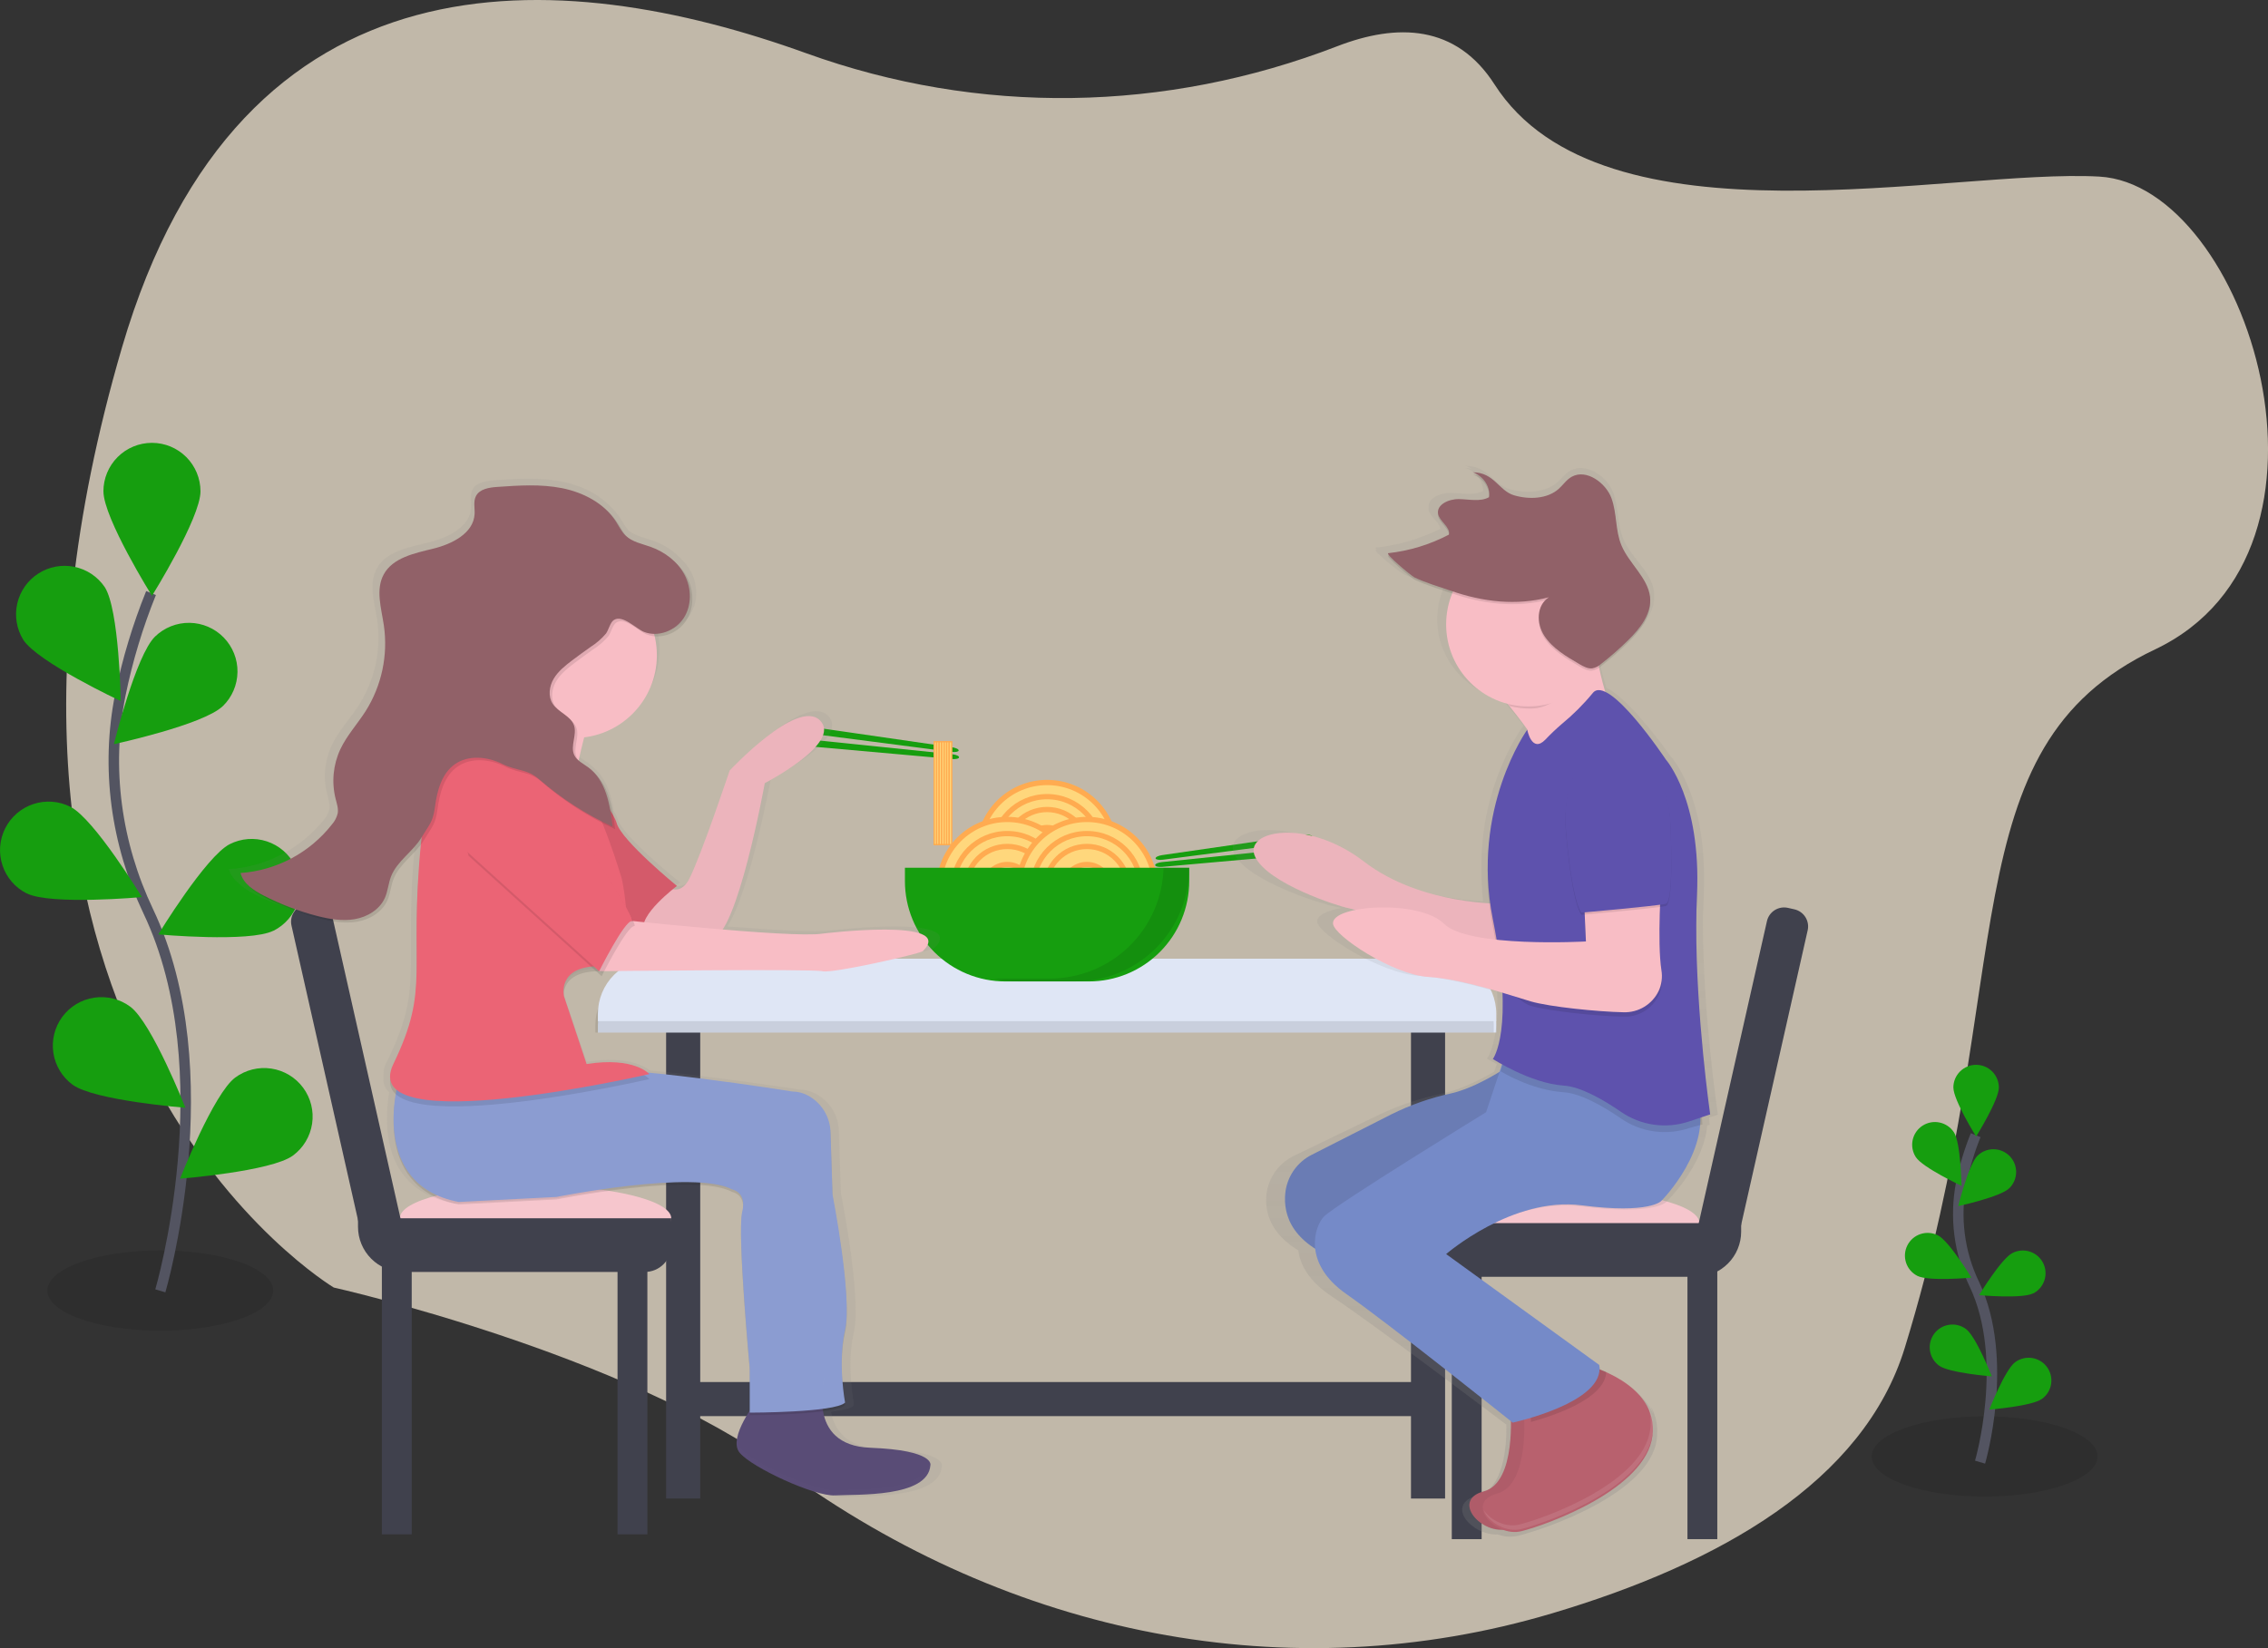 <svg width="432" height="314" viewBox="0 0 432 314" fill="none" xmlns="http://www.w3.org/2000/svg">
<rect x="0" y="0" width="432" height="314" fill="#333333" stroke="none"/>
<g clip-path="url(#clip0)">
<path opacity="0.1" d="M30.529 253.521C42.409 253.521 52.039 250.098 52.039 245.876C52.039 241.654 42.409 238.231 30.529 238.231C18.65 238.231 9.02 241.654 9.02 245.876C9.02 250.098 18.65 253.521 30.529 253.521Z" fill="black"/>
<path opacity="0.1" d="M378.025 285.13C389.904 285.13 399.534 281.707 399.534 277.484C399.534 273.262 389.904 269.839 378.025 269.839C366.145 269.839 356.515 273.262 356.515 277.484C356.515 281.707 366.145 285.13 378.025 285.13Z" fill="black"/>
<path opacity="0.71" d="M254.72 8.806C221.987 21.445 186.505 22.033 153.547 10.135C106.837 -6.723 45.835 -11.038 23.231 66.213C-15.348 198.194 63.578 245.303 63.578 245.303C63.578 245.303 118.682 257.65 149.193 279.96C192.533 311.649 245.61 322.243 295.608 307.382C327.581 297.878 354.985 282.287 362.819 256.775C384.731 185.426 370.821 142.541 410.476 123.729C450.13 104.917 428.066 35.225 399.864 33.644C371.662 32.062 305.221 48.227 284.667 16.074C277.339 4.659 266.13 4.396 254.72 8.806Z" fill="#FBEED9"/>
<path d="M377.155 278.569C377.155 278.569 382.891 259.055 376.075 244.691C373.172 238.685 372.296 231.899 373.58 225.353C374.213 222.25 375.13 219.211 376.318 216.275" stroke="#535461" stroke-width="2" stroke-miterlimit="10"/>
<path d="M372.073 207.201C372.073 209.59 376.404 216.528 376.404 216.528C376.404 216.528 380.734 209.595 380.734 207.201C380.734 206.052 380.278 204.95 379.465 204.138C378.653 203.325 377.551 202.869 376.401 202.869C375.252 202.869 374.15 203.325 373.337 204.138C372.525 204.95 372.068 206.052 372.068 207.201H372.073Z" fill="#169E0F"/>
<path d="M364.913 220.451C366.213 222.458 373.622 225.927 373.622 225.927C373.622 225.927 373.488 217.751 372.188 215.744C371.879 215.267 371.478 214.855 371.01 214.533C370.542 214.21 370.015 213.983 369.458 213.864C368.902 213.745 368.328 213.737 367.769 213.84C367.209 213.943 366.676 214.155 366.198 214.464C365.721 214.773 365.309 215.173 364.986 215.641C364.664 216.109 364.436 216.636 364.317 217.192C364.199 217.748 364.19 218.322 364.293 218.881C364.396 219.44 364.608 219.974 364.917 220.451H364.913Z" fill="#169E0F"/>
<path d="M365.224 243.086C367.36 244.161 375.505 243.42 375.505 243.42C375.505 243.42 371.261 236.429 369.124 235.354C368.098 234.837 366.909 234.749 365.818 235.108C364.727 235.467 363.824 236.245 363.307 237.27C362.789 238.296 362.701 239.484 363.06 240.575C363.42 241.665 364.198 242.568 365.224 243.086Z" fill="#169E0F"/>
<path d="M369.32 260.163C371.232 261.597 379.396 262.227 379.396 262.227C379.396 262.227 376.394 254.62 374.473 253.201C373.549 252.518 372.392 252.23 371.256 252.4C370.119 252.569 369.097 253.183 368.414 254.107C367.731 255.03 367.442 256.187 367.612 257.322C367.782 258.458 368.396 259.48 369.32 260.163Z" fill="#169E0F"/>
<path d="M382.714 226.39C380.998 228.058 373.001 229.783 373.001 229.783C373.001 229.783 374.961 221.846 376.677 220.178C377.501 219.378 378.609 218.938 379.758 218.954C380.907 218.971 382.002 219.443 382.802 220.267C383.603 221.091 384.043 222.198 384.027 223.347C384.01 224.495 383.538 225.59 382.714 226.39Z" fill="#169E0F"/>
<path d="M387.25 246.416C385.113 247.491 376.968 246.75 376.968 246.75C376.968 246.75 381.212 239.76 383.349 238.709C384.375 238.192 385.564 238.103 386.655 238.462C387.746 238.822 388.649 239.6 389.166 240.625C389.684 241.65 389.772 242.839 389.413 243.929C389.053 245.02 388.275 245.923 387.25 246.44V246.416Z" fill="#169E0F"/>
<path d="M388.985 266.489C387.073 267.923 378.909 268.554 378.909 268.554C378.909 268.554 381.911 260.947 383.833 259.528C384.756 258.845 385.913 258.556 387.049 258.726C388.186 258.896 389.208 259.51 389.891 260.433C390.574 261.356 390.863 262.513 390.693 263.649C390.523 264.785 389.909 265.806 388.985 266.489Z" fill="#169E0F"/>
<path d="M30.539 245.933C30.539 245.933 42.819 204.305 28.244 173.628C22.126 160.761 20.119 146.321 22.924 132.358C24.277 125.736 26.234 119.252 28.77 112.987" stroke="#535461" stroke-width="2" stroke-miterlimit="10"/>
<path d="M19.703 93.611C19.703 98.715 28.948 113.518 28.948 113.518C28.948 113.518 38.187 98.705 38.187 93.611C38.187 91.16 37.213 88.81 35.48 87.077C33.746 85.344 31.395 84.37 28.943 84.37C26.491 84.37 24.14 85.344 22.406 87.077C20.672 88.81 19.698 91.16 19.698 93.611H19.703Z" fill="#169E0F"/>
<path d="M4.422 121.884C7.199 126.185 23.006 133.572 23.006 133.572C23.006 133.572 22.72 116.122 19.942 111.84C18.584 109.846 16.499 108.462 14.133 107.984C11.767 107.506 9.308 107.972 7.281 109.282C5.254 110.592 3.82 112.643 3.286 114.996C2.752 117.35 3.159 119.818 4.422 121.875V121.884Z" fill="#169E0F"/>
<path d="M5.086 170.202C9.646 172.501 27.031 170.914 27.031 170.914C27.031 170.914 17.949 155.997 13.413 153.713C12.329 153.166 11.148 152.838 9.937 152.748C8.726 152.658 7.509 152.807 6.356 153.187C5.203 153.566 4.136 154.17 3.216 154.962C2.296 155.754 1.541 156.719 0.994 157.803C0.448 158.886 0.12 160.067 0.029 161.278C-0.061 162.488 0.088 163.704 0.468 164.857C1.236 167.185 2.897 169.113 5.086 170.217V170.202Z" fill="#169E0F"/>
<path d="M13.809 206.646C17.915 209.681 35.319 211.052 35.319 211.052C35.319 211.052 28.914 194.806 24.803 191.786C22.832 190.329 20.362 189.714 17.937 190.077C15.513 190.44 13.331 191.751 11.873 193.721C10.415 195.692 9.8 198.161 10.164 200.585C10.527 203.009 11.838 205.189 13.809 206.646Z" fill="#169E0F"/>
<path d="M42.417 134.542C38.756 138.097 21.691 141.781 21.691 141.781C21.691 141.781 25.869 124.837 29.531 121.282C31.29 119.572 33.656 118.629 36.11 118.663C38.564 118.696 40.904 119.703 42.616 121.462C44.327 123.22 45.27 125.586 45.236 128.039C45.203 130.492 44.196 132.831 42.437 134.542H42.417Z" fill="#169E0F"/>
<path d="M52.097 177.312C47.537 179.611 30.152 178.024 30.152 178.024C30.152 178.024 39.234 163.107 43.77 160.823C44.855 160.276 46.036 159.948 47.246 159.858C48.457 159.768 49.674 159.917 50.827 160.297C51.98 160.677 53.047 161.28 53.967 162.072C54.887 162.864 55.642 163.829 56.189 164.913C56.736 165.997 57.063 167.177 57.154 168.388C57.244 169.598 57.095 170.814 56.715 171.967C56.335 173.12 55.732 174.186 54.939 175.106C54.147 176.026 53.181 176.78 52.097 177.327V177.312Z" fill="#169E0F"/>
<path d="M55.802 220.155C51.696 223.189 34.292 224.56 34.292 224.56C34.292 224.56 40.697 208.314 44.808 205.294C46.779 203.837 49.249 203.222 51.674 203.585C54.099 203.948 56.28 205.259 57.738 207.229C59.196 209.2 59.811 211.669 59.448 214.093C59.085 216.517 57.773 218.697 55.802 220.155Z" fill="#169E0F"/>
<path d="M181.233 143.248L154.594 139.798C153.514 139.66 152.682 139.249 152.711 138.89C152.758 138.532 153.667 138.365 154.771 138.522L181.352 142.369C182.084 142.474 182.638 142.751 182.605 142.995C182.571 143.224 181.959 143.344 181.233 143.248Z" fill="#169E0F"/>
<path d="M181.4 143.702L154.68 140.94C153.595 140.83 152.672 141.031 152.639 141.389C152.605 141.748 153.47 142.125 154.551 142.221L181.319 144.61C182.055 144.677 182.657 144.534 182.681 144.29C182.7 144.032 182.131 143.779 181.4 143.702Z" fill="#169E0F"/>
<path d="M221.485 163.795L248.12 160.345C249.2 160.206 250.032 159.795 250.003 159.437C249.955 159.079 249.047 158.911 247.943 159.069L221.361 162.915C220.63 163.021 220.075 163.298 220.109 163.541C220.142 163.771 220.754 163.89 221.485 163.795Z" fill="#169E0F"/>
<path d="M221.313 164.249L248.033 161.487C249.118 161.377 250.04 161.578 250.074 161.936C250.107 162.294 249.242 162.672 248.162 162.767L221.394 165.157C220.658 165.223 220.056 165.08 220.032 164.836C220.013 164.578 220.581 164.325 221.313 164.249Z" fill="#169E0F"/>
<path d="M133.376 192.393H126.88V285.502H133.376V192.393Z" fill="#40414D"/>
<path d="M275.255 192.393H268.759V285.502H275.255V192.393Z" fill="#40414D"/>
<path d="M124.399 184.814H274.49C277.279 184.814 279.954 185.922 281.926 187.893C283.898 189.865 285.006 192.539 285.006 195.327V196.722H113.883V195.327C113.883 192.539 114.991 189.865 116.963 187.893C118.935 185.922 121.61 184.814 124.399 184.814Z" fill="#DFE6F5"/>
<path opacity="0.1" d="M123.921 184.814H274.012C276.801 184.814 279.476 185.922 281.448 187.893C283.421 189.865 284.528 192.539 284.528 195.327V196.722H113.405V195.327C113.405 192.539 114.513 189.865 116.485 187.893C118.457 185.922 121.132 184.814 123.921 184.814Z" fill="black"/>
<path d="M124.399 182.645H274.49C277.279 182.645 279.954 183.753 281.926 185.724C283.898 187.695 285.006 190.369 285.006 193.157V194.553H113.883V193.157C113.883 190.369 114.991 187.695 116.963 185.724C118.935 183.753 121.61 182.645 124.399 182.645Z" fill="#DFE6F5"/>
<path d="M199.445 175.067C206.623 175.067 212.442 169.25 212.442 162.074C212.442 154.899 206.623 149.082 199.445 149.082C192.267 149.082 186.448 154.899 186.448 162.074C186.448 169.25 192.267 175.067 199.445 175.067Z" fill="#FFD77C" stroke="#FFAB50" stroke-miterlimit="10"/>
<path d="M199.444 172.372C205.133 172.372 209.745 167.761 209.745 162.074C209.745 156.387 205.133 151.777 199.444 151.777C193.755 151.777 189.144 156.387 189.144 162.074C189.144 167.761 193.755 172.372 199.444 172.372Z" fill="#FFD77C" stroke="#FFAB50" stroke-miterlimit="10"/>
<path d="M199.444 169.921C203.779 169.921 207.293 166.408 207.293 162.075C207.293 157.741 203.779 154.229 199.444 154.229C195.11 154.229 191.596 157.741 191.596 162.075C191.596 166.408 195.11 169.921 199.444 169.921Z" fill="#FFD77C" stroke="#FFAB50" stroke-miterlimit="10"/>
<path d="M199.444 166.485C201.881 166.485 203.856 164.51 203.856 162.075C203.856 159.639 201.881 157.664 199.444 157.664C197.008 157.664 195.032 159.639 195.032 162.075C195.032 164.51 197.008 166.485 199.444 166.485Z" fill="#FFD77C" stroke="#FFAB50" stroke-miterlimit="10"/>
<path d="M191.864 182.105C199.042 182.105 204.861 176.288 204.861 169.113C204.861 161.938 199.042 156.121 191.864 156.121C184.686 156.121 178.867 161.938 178.867 169.113C178.867 176.288 184.686 182.105 191.864 182.105Z" fill="#FFD77C" stroke="#FFAB50" stroke-miterlimit="10"/>
<path d="M191.863 179.41C197.552 179.41 202.164 174.8 202.164 169.113C202.164 163.426 197.552 158.816 191.863 158.816C186.174 158.816 181.562 163.426 181.562 169.113C181.562 174.8 186.174 179.41 191.863 179.41Z" fill="#FFD77C" stroke="#FFAB50" stroke-miterlimit="10"/>
<path d="M191.863 176.959C196.198 176.959 199.712 173.446 199.712 169.113C199.712 164.78 196.198 161.267 191.863 161.267C187.529 161.267 184.015 164.78 184.015 169.113C184.015 173.446 187.529 176.959 191.863 176.959Z" fill="#FFD77C" stroke="#FFAB50" stroke-miterlimit="10"/>
<path d="M191.863 173.523C194.3 173.523 196.275 171.549 196.275 169.113C196.275 166.677 194.3 164.703 191.863 164.703C189.426 164.703 187.451 166.677 187.451 169.113C187.451 171.549 189.426 173.523 191.863 173.523Z" fill="#FFD77C" stroke="#FFAB50" stroke-miterlimit="10"/>
<path d="M207.026 182.105C214.204 182.105 220.023 176.288 220.023 169.113C220.023 161.938 214.204 156.121 207.026 156.121C199.848 156.121 194.029 161.938 194.029 169.113C194.029 176.288 199.848 182.105 207.026 182.105Z" fill="#FFD77C" stroke="#FFAB50" stroke-miterlimit="10"/>
<path d="M207.025 179.41C212.714 179.41 217.326 174.8 217.326 169.113C217.326 163.426 212.714 158.816 207.025 158.816C201.336 158.816 196.725 163.426 196.725 169.113C196.725 174.8 201.336 179.41 207.025 179.41Z" fill="#FFD77C" stroke="#FFAB50" stroke-miterlimit="10"/>
<path d="M207.025 176.959C211.36 176.959 214.874 173.446 214.874 169.113C214.874 164.78 211.36 161.267 207.025 161.267C202.691 161.267 199.177 164.78 199.177 169.113C199.177 173.446 202.691 176.959 207.025 176.959Z" fill="#FFD77C" stroke="#FFAB50" stroke-miterlimit="10"/>
<path d="M207.025 173.523C209.462 173.523 211.437 171.549 211.437 169.113C211.437 166.677 209.462 164.703 207.025 164.703C204.589 164.703 202.613 166.677 202.613 169.113C202.613 171.549 204.589 173.523 207.025 173.523Z" fill="#FFD77C" stroke="#FFAB50" stroke-miterlimit="10"/>
<path d="M172.366 165.329H226.519V167.871C226.519 170.381 226.024 172.866 225.063 175.185C224.102 177.504 222.694 179.611 220.918 181.386C219.143 183.161 217.035 184.568 214.716 185.529C212.396 186.489 209.91 186.984 207.399 186.984H191.486C188.975 186.984 186.489 186.489 184.169 185.529C181.85 184.568 179.742 183.161 177.966 181.386C176.191 179.611 174.782 177.504 173.822 175.185C172.861 172.866 172.366 170.381 172.366 167.871V165.329Z" fill="#169E0F"/>
<path opacity="0.1" d="M221.633 165.324C221.492 170.97 219.15 176.338 215.105 180.282C211.061 184.226 205.635 186.434 199.985 186.434H189.234C190.803 186.792 192.406 186.975 194.014 186.979H204.846C207.691 186.98 210.509 186.421 213.139 185.333C215.768 184.246 218.157 182.651 220.17 180.64C222.182 178.629 223.779 176.241 224.868 173.613C225.958 170.985 226.518 168.168 226.518 165.324H221.633Z" fill="black"/>
<path d="M272.01 269.801V263.307H131.211V269.801H272.01Z" fill="#40414D"/>
<path d="M78.421 240.629H72.737V292.321H78.421V240.629Z" fill="#40414D"/>
<path d="M123.309 240.629H117.626V292.321H123.309V240.629Z" fill="#40414D"/>
<path d="M127.859 232.11C127.859 235.56 116.158 238.36 101.722 238.36C87.287 238.36 76.154 235.565 76.154 232.11C76.154 228.655 87.287 225.86 101.722 225.86C116.158 225.86 127.859 228.674 127.859 232.11Z" fill="#F6C6CD"/>
<path d="M68.191 232.105H127.855V237.313C127.855 238.644 127.326 239.92 126.385 240.861C125.444 241.802 124.167 242.331 122.836 242.331H76.795C74.513 242.331 72.325 241.424 70.711 239.811C69.098 238.198 68.191 236.011 68.191 233.73V232.105Z" fill="#40414D"/>
<path d="M58.059 172.339L59.29 172.061C60.156 171.865 61.064 172.022 61.814 172.496C62.564 172.969 63.096 173.722 63.291 174.587L78.192 240.578L76.327 240.998C74.761 241.352 73.12 241.069 71.763 240.212C70.406 239.355 69.445 237.995 69.091 236.43L55.523 176.34C55.426 175.911 55.415 175.466 55.49 175.033C55.565 174.599 55.725 174.185 55.96 173.813C56.196 173.441 56.503 173.12 56.863 172.867C57.223 172.614 57.63 172.434 58.059 172.339Z" fill="#40414D"/>
<path d="M321.42 293.238H327.104V241.547H321.42V293.238Z" fill="#40414D"/>
<path d="M276.531 293.238H282.215V241.547H276.531V293.238Z" fill="#40414D"/>
<path d="M271.99 233.027C271.99 236.477 283.692 239.277 298.127 239.277C312.563 239.277 323.695 236.482 323.695 233.027C323.695 229.572 312.558 226.763 298.127 226.763C283.696 226.763 271.99 229.577 271.99 233.027Z" fill="#F6C6CD"/>
<path d="M323.045 243.253H277.005C275.674 243.253 274.397 242.724 273.456 241.783C272.514 240.842 271.986 239.566 271.986 238.235V233.027H331.649V234.652C331.649 236.933 330.743 239.121 329.129 240.734C327.516 242.347 325.327 243.253 323.045 243.253Z" fill="#40414D"/>
<path d="M323.522 241.915L321.657 241.495L336.561 175.495C336.756 174.629 337.287 173.877 338.037 173.403C338.788 172.93 339.696 172.773 340.561 172.968L341.792 173.246C342.658 173.442 343.41 173.973 343.884 174.723C344.358 175.473 344.515 176.38 344.319 177.245L330.748 237.345C330.395 238.908 329.436 240.267 328.081 241.124C326.727 241.981 325.087 242.266 323.522 241.915Z" fill="#40414D"/>
<path d="M325.545 212.906L327.223 212.376C327.223 212.376 324.355 193.224 324.383 176.061C324.383 175.583 324.383 175.071 324.383 174.579C324.417 173.509 324.455 172.448 324.508 171.411C324.575 170.083 324.589 168.817 324.579 167.589C324.737 151.061 318.222 144.08 318.222 144.08C318.222 144.08 310.574 133.175 305.99 131.054C305.593 129.812 305.139 128.216 304.738 126.362C304.886 126.261 305.029 126.161 305.168 126.056C307.061 124.652 308.872 123.141 310.593 121.531C312.945 119.328 315.201 116.643 315.077 113.613C315.09 113.318 315.08 113.023 315.048 112.729C314.613 109.074 310.813 106.322 309.279 102.857C307.988 99.947 308.375 96.708 307.247 93.755C306.119 90.802 302.18 88.054 299.207 89.607C298.113 90.18 297.453 91.194 296.54 91.963C294.274 93.874 290.622 94.051 287.525 93.181C284.428 92.312 283.51 88.766 279.179 88.757C279.564 88.885 279.931 89.06 280.274 89.277C279.912 89.216 279.546 89.185 279.179 89.182C280.06 89.46 280.841 89.988 281.428 90.701C282.015 91.415 282.383 92.283 282.487 93.2C282.48 93.316 282.467 93.43 282.449 93.544C280.718 94.476 278.443 93.946 276.369 93.912C274.294 93.879 271.933 94.925 272.138 96.622C272.103 96.814 272.103 97.012 272.138 97.205C272.411 98.49 274.131 99.46 274.342 100.65C274.342 100.683 274.342 100.712 274.342 100.745C270.503 102.663 266.35 103.874 262.081 104.319C261.943 104.319 262.005 104.487 262.205 104.73H262.081C261.302 104.812 266.751 109.117 267.373 109.399C269.648 110.431 272.368 111.191 274.777 111.984L274.987 112.051C274.175 113.936 273.757 115.967 273.759 118.019C273.759 125.377 279.05 131.56 286.215 133.309C287.554 134.872 288.959 136.587 290.24 138.293H290.149C290.149 138.293 281.913 149.245 282.176 165.601C282.153 167.651 282.261 169.7 282.501 171.736C277.205 171.435 265.824 170.04 257.167 163.704C245.49 155.165 232.464 157.726 235.179 162.849C237.894 167.971 251.799 172.238 254.041 172.668C254.252 172.706 254.739 172.821 255.437 172.993C252.674 173.514 250.781 174.426 250.896 175.654C251.121 178.001 263.023 185.474 270.207 185.899C274.954 186.181 280.666 187.643 285.173 188.928C285.608 198.748 283.233 201.691 283.233 201.691C283.233 201.691 283.94 202.126 285.111 202.742L284.609 204.176C281.693 205.858 278.099 207.612 274.829 208.319C270.663 209.174 266.613 210.522 262.765 212.332L246.594 220.145C245.15 220.815 243.901 221.841 242.964 223.128C242.027 224.415 241.434 225.919 241.24 227.499C240.887 230.81 241.886 234.948 247.297 238.231C247.631 240.921 249.276 244.06 253.592 246.937C261.957 252.499 283.94 269.161 286.932 271.435C286.99 275.501 286.454 283.658 281.435 284.929C275.145 286.525 280.207 292.574 285.293 292.335C286.5 292.792 287.813 292.888 289.074 292.612C294.466 291.332 314.226 284.489 315.574 274.254C315.63 273.811 315.655 273.364 315.65 272.916C315.729 271.171 315.293 269.442 314.398 267.942C314.609 268.405 314.78 268.884 314.909 269.376C313.275 265.649 309.293 263.307 306.196 261.988C306.196 261.955 306.196 261.917 306.196 261.883C305.718 261.697 305.24 261.544 304.848 261.405C304.856 261.128 304.835 260.851 304.785 260.579L273.797 239.234C273.797 239.234 287.272 228.134 301.196 229.845C315.12 231.556 317.338 229.028 317.338 229.028C317.338 229.028 324.479 222.238 325.196 214.421L325.645 214.301C325.645 214.301 325.612 213.809 325.545 212.906Z" fill="url(#paint0_linear)"/>
<path d="M287.702 268.501C287.702 268.501 288.969 282.439 282.631 284.131C276.292 285.822 282.21 292.579 287.277 291.298C292.343 290.018 310.942 283.271 312.209 273.141C313.476 263.011 299.533 259.623 299.533 259.623L287.702 268.501Z" fill="#B8616E"/>
<path opacity="0.05" d="M287.702 268.501C287.702 268.501 288.969 282.439 282.631 284.131C276.292 285.822 282.21 292.579 287.277 291.298C292.343 290.018 310.942 283.271 312.209 273.141C313.476 263.011 299.533 259.623 299.533 259.623L287.702 268.501Z" fill="black"/>
<path d="M290.25 268.922C290.25 268.922 291.517 282.86 285.178 284.551C278.84 286.243 284.758 292.999 289.825 291.719C294.891 290.438 313.49 283.691 314.757 273.561C316.024 263.431 302.08 260.044 302.08 260.044L290.25 268.922Z" fill="#B8616E"/>
<path opacity="0.1" d="M303.347 260.474L291.526 269.347C291.526 269.347 291.579 269.949 291.612 270.91C296.077 269.686 305.804 266.437 305.952 261.353C305.102 261.008 304.232 260.714 303.347 260.474Z" fill="black"/>
<path d="M295.952 139.024H290.881V142.828H295.952V139.024Z" fill="#F8BDC5"/>
<path d="M291.096 200.482C291.096 200.482 283.042 206.809 276.426 208.309C272.493 209.16 268.68 210.494 265.074 212.28L249.859 220.011C248.477 220.706 247.292 221.736 246.412 223.008C245.532 224.279 244.985 225.751 244.821 227.289C244.386 231.589 246.116 237.247 256.441 240.61L288.978 267.646L299.121 259.198L264.471 232.592L291.096 216.117V200.482Z" fill="#758AC8"/>
<path opacity="0.1" d="M291.096 200.482C291.096 200.482 283.042 206.809 276.426 208.309C272.493 209.16 268.68 210.494 265.074 212.28L249.859 220.011C248.477 220.706 247.292 221.736 246.412 223.008C245.532 224.279 244.985 225.751 244.821 227.289C244.386 231.589 246.116 237.247 256.441 240.61L288.978 267.646L299.121 259.198L264.471 232.592L291.096 216.117V200.482Z" fill="black"/>
<path d="M286.445 172.185C286.445 172.185 270.81 172.606 259.821 164.158C248.831 155.71 236.58 158.242 239.114 163.312C241.647 168.382 254.749 172.606 256.862 173.026C258.975 173.447 289.399 181.9 289.399 181.9L286.445 172.185Z" fill="#F8BDC5"/>
<path opacity="0.05" d="M286.445 172.185C286.445 172.185 270.81 172.606 259.821 164.158C248.831 155.71 236.58 158.242 239.114 163.312C241.647 168.382 254.749 172.606 256.862 173.026C258.975 173.447 289.399 181.9 289.399 181.9L286.445 172.185Z" fill="black"/>
<path d="M288.137 196.688L283.065 211.898C283.065 211.898 254.543 229.429 252.215 231.751C250.408 233.558 247.99 240.625 256.441 246.535C264.892 252.446 288.132 271.038 288.132 271.038C288.132 271.038 305.88 267.216 304.613 260.048L275.455 238.928C275.455 238.928 288.132 227.938 301.234 229.635C314.336 231.331 316.448 228.789 316.448 228.789C316.448 228.789 326.591 218.64 323.207 208.94C319.823 199.24 288.137 196.688 288.137 196.688Z" fill="#758AC8"/>
<path d="M281.799 127.852C281.799 127.852 296.167 143.482 295.321 148.127C294.475 152.771 306.731 134.609 306.731 134.609C306.731 134.609 302.907 125.315 303.772 115.176L281.799 127.852Z" fill="#F8BDC5"/>
<path opacity="0.1" d="M294.337 142.187C295.317 141.153 296.349 140.169 297.43 139.239C299.592 137.467 301.575 135.487 303.352 133.328C306.311 129.506 317.295 146 317.295 146C317.295 146 324.054 153.603 323.213 171.77C322.371 189.937 324.269 214.225 324.269 214.225L321.712 214.937C319.558 215.655 317.266 215.863 315.018 215.544C312.77 215.224 310.627 214.387 308.758 213.097C305.383 210.765 301.11 208.319 297.86 208.099C291.521 207.678 285.814 204.085 285.814 204.085C285.814 204.085 288.563 197.539 284.337 176.414C280.112 155.289 290.881 140.276 290.881 140.276C290.881 140.276 291.732 144.873 294.337 142.187Z" fill="black"/>
<path d="M325.746 212.318L323.213 213.164L321.707 213.666C319.553 214.385 317.261 214.593 315.013 214.273C312.765 213.954 310.622 213.116 308.753 211.826C305.383 209.499 301.105 207.048 297.855 206.828C291.526 206.403 284.356 201.758 284.356 201.758C284.356 201.758 288.582 196.268 284.356 175.143C280.131 154.018 290.905 139.024 290.905 139.024C290.905 139.024 291.756 143.597 294.361 140.907C295.339 139.873 296.37 138.891 297.449 137.963C299.611 136.191 301.595 134.211 303.371 132.053C306.33 128.23 317.314 144.725 317.314 144.725C317.314 144.725 324.073 152.327 323.232 170.494C323.141 172.405 323.103 174.374 323.098 176.366C323.036 193.368 325.746 212.318 325.746 212.318Z" fill="#5E52AD"/>
<path opacity="0.1" d="M301.659 170.919L302.08 180.213C302.08 180.213 279.681 181.479 275.035 176.835C270.389 172.19 287.702 190.496 291.526 191.619C295.115 192.675 304.384 193.606 309.245 193.702C310.634 193.747 312.006 193.387 313.194 192.667C314.382 191.947 315.335 190.897 315.937 189.645C316.504 188.414 316.687 187.04 316.463 185.703C315.617 180.213 316.463 168.382 316.463 168.382L301.659 170.919Z" fill="black"/>
<path d="M301.659 170.073L302.08 179.367C302.08 179.367 279.681 180.633 275.035 175.989C270.388 171.344 253.577 172.372 253.907 175.989C254.117 178.311 265.317 185.703 272.071 186.128C278.825 186.554 287.702 189.65 291.526 190.773C295.115 191.829 304.384 192.761 309.245 192.856C310.634 192.901 312.005 192.541 313.193 191.821C314.382 191.101 315.335 190.051 315.937 188.799C316.504 187.568 316.687 186.194 316.463 184.857C315.617 179.367 316.463 167.536 316.463 167.536L301.659 170.073Z" fill="#F8BDC5"/>
<path opacity="0.1" d="M306.731 143.038C306.731 143.038 297.013 144.304 298.28 158.668C299.547 173.031 301.239 174.297 301.239 174.297C301.239 174.297 315.607 173.031 317.295 172.606C318.982 172.181 318.141 156.556 318.141 156.556C318.141 156.556 317.715 142.617 306.731 143.038Z" fill="black"/>
<path d="M306.731 142.617C306.731 142.617 297.013 143.884 298.28 158.247C299.547 172.611 301.239 173.877 301.239 173.877C301.239 173.877 315.607 172.611 317.295 172.185C318.982 171.76 318.141 156.135 318.141 156.135C318.141 156.135 317.715 142.187 306.731 142.617Z" fill="#5E52AD"/>
<path opacity="0.1" d="M303.137 124.24C302.472 120.895 303.834 119.863 304.193 115.582L282.205 128.254C282.205 128.254 284.724 130.997 287.587 134.518C288.867 134.842 290.182 135.002 291.502 134.996C297.262 135.02 300.412 128.837 303.137 124.24Z" fill="black"/>
<path d="M291.091 134.59C299.727 134.59 306.727 127.592 306.727 118.96C306.727 110.328 299.727 103.33 291.091 103.33C282.456 103.33 275.456 110.328 275.456 118.96C275.456 127.592 282.456 134.59 291.091 134.59Z" fill="#F8BDC5"/>
<path opacity="0.1" d="M295.034 114.215C292.644 115.735 292.611 119.17 294.15 121.55C295.689 123.93 298.342 125.502 300.895 126.983C301.635 127.413 302.453 127.857 303.285 127.762C303.924 127.637 304.516 127.338 304.996 126.897C306.782 125.504 308.487 124.009 310.101 122.42C312.424 120.136 314.656 117.321 314.293 114.134C313.882 110.517 310.306 107.793 308.863 104.367C307.649 101.5 308.012 98.284 306.951 95.355C305.89 92.426 302.171 89.717 299.389 91.251C298.361 91.815 297.74 92.823 296.879 93.583C294.748 95.465 291.311 95.652 288.395 94.792C285.479 93.931 284.614 90.419 280.546 90.41C282.568 91.122 283.935 93.229 283.625 95.15C281.995 96.072 279.853 95.547 277.889 95.513C275.924 95.48 273.587 96.579 273.926 98.347C274.222 99.78 276.292 100.846 275.986 102.279C272.395 104.17 268.481 105.37 264.447 105.815C263.716 105.896 268.84 110.154 269.423 110.436C271.56 111.458 274.127 112.208 276.388 112.992C282.53 115.109 288.82 115.864 295.034 114.215Z" fill="black"/>
<path d="M295.034 113.79C292.644 115.309 292.611 118.745 294.15 121.125C295.689 123.504 298.342 125.076 300.895 126.558C301.635 126.988 302.453 127.432 303.285 127.336C303.924 127.212 304.516 126.912 304.996 126.472C306.782 125.078 308.487 123.583 310.101 121.994C312.424 119.71 314.656 116.896 314.293 113.709C313.882 110.092 310.306 107.368 308.863 103.942C307.649 101.075 308.012 97.859 306.951 94.93C305.89 92.001 302.171 89.292 299.389 90.826C298.361 91.389 297.74 92.398 296.879 93.157C294.748 95.04 291.311 95.226 288.395 94.366C285.479 93.506 284.614 89.994 280.546 89.985C282.568 90.697 283.935 92.804 283.625 94.725C281.995 95.647 279.853 95.121 277.889 95.088C275.924 95.054 273.587 96.153 273.926 97.921C274.222 99.355 276.292 100.42 275.986 101.854C272.395 103.745 268.481 104.944 264.447 105.39C263.716 105.471 268.84 109.728 269.423 110.01C271.56 111.033 274.127 111.783 276.388 112.567C282.53 114.688 288.82 115.429 295.034 113.79Z" fill="#916168"/>
<path opacity="0.1" d="M313.652 267.326C314.331 268.89 314.567 270.611 314.336 272.3C313.069 282.439 294.475 289.196 289.403 290.457C286.731 291.126 283.82 289.564 282.602 287.686C283.385 289.894 286.76 292.068 289.829 291.303C294.9 290.037 313.495 283.276 314.761 273.146C315.038 271.137 314.649 269.092 313.652 267.326Z" fill="white"/>
<path d="M179.359 278.846C178.982 277.996 177.022 276.338 167.572 275.979C161.1 275.736 158.896 272.319 158.299 268.984C160.426 268.707 162.089 268.324 162.634 267.794C162.634 267.794 162.606 267.641 162.558 267.369L162.634 267.311C162.221 264.906 162.005 262.47 161.989 260.029C161.977 257.941 162.198 255.857 162.649 253.818C162.912 252.469 163.022 251.096 162.978 249.723C163.031 241.599 160.177 227.322 160.177 227.322L159.785 215.457C159.746 213.977 159.308 212.535 158.519 211.282C157.729 210.029 156.616 209.012 155.297 208.338C154.358 207.852 153.319 207.594 152.262 207.583C152.262 207.583 137.281 205.222 123.797 203.937C122.841 203.168 119.471 201.094 111.747 202.284L107.301 189.277C107.265 189.12 107.24 188.96 107.225 188.799C107.383 187.146 108.487 184.657 113.635 184.499L114.71 185.455C114.71 185.455 114.901 185.077 115.222 184.499C121.608 184.427 156.396 184.074 158.189 184.499C160.163 184.977 177.457 181.126 177.954 180.648C184.675 174.097 158.189 177.274 158.189 177.274C155.584 177.699 147.166 177.193 138.543 176.491C142.812 170.092 146.827 148.375 146.827 148.375C146.827 148.375 162.123 140.668 157.697 136.334C153.27 132 139.91 145.967 139.91 145.967C139.91 145.967 134.475 161.864 132.004 166.681C131.048 168.592 129.81 168.984 128.706 168.764C129.208 168.363 129.533 168.124 129.533 168.124C129.533 168.124 118.663 159.451 117.674 156.083C117.49 155.531 117.246 155 116.947 154.501C116.426 151.448 115.513 148.442 113.286 146.44C112.912 146.038 112.499 145.675 112.053 145.355C111.45 144.925 110.767 144.553 110.198 144.084C110.518 142.613 110.891 141.084 111.278 139.602C119.347 138.647 125.618 131.957 125.618 123.834C125.617 122.609 125.471 121.388 125.183 120.198C126.389 120.277 127.595 120.043 128.684 119.519C129.773 118.995 130.707 118.198 131.397 117.206C133.027 114.779 132.975 111.473 131.607 108.911C131.042 107.872 130.302 106.937 129.418 106.149C128.01 104.731 126.292 103.659 124.399 103.015C122.76 102.446 120.948 102.107 119.648 100.994C119.067 100.234 118.538 99.436 118.066 98.605C117.52 97.788 116.878 97.041 116.154 96.378C113.764 93.917 110.389 92.402 106.952 91.733C102.765 90.916 98.439 91.208 94.18 91.499C92.588 91.609 90.719 91.891 90.002 93.277C89.462 94.319 89.816 95.566 89.744 96.727C89.52 100.42 85.294 102.461 81.618 103.354C77.943 104.248 73.559 105.022 71.786 108.262C70.175 111.186 71.308 114.731 71.824 118.014C72.684 123.778 71.404 129.657 68.225 134.542C66.609 137.012 64.525 139.21 63.249 141.862C61.835 144.819 61.507 148.178 62.322 151.352C62.561 152.279 62.905 153.225 62.733 154.171C62.537 154.951 62.153 155.672 61.614 156.269C59.416 158.982 56.681 161.212 53.58 162.818C50.478 164.424 47.079 165.371 43.594 165.601C43.886 166.571 44.458 167.433 45.238 168.081C46.229 169.06 47.384 169.857 48.651 170.437C51.989 172.11 55.499 173.416 59.119 174.331C61.557 174.947 64.105 175.387 66.585 174.966C69.066 174.546 71.485 173.127 72.503 170.881C73.096 169.581 73.182 168.109 73.708 166.786C74.754 164.139 77.35 162.423 79.104 160.154C78.513 166.002 78.234 171.878 78.268 177.757C78.268 179.596 78.268 181.255 78.268 182.793C78.268 189.43 77.79 194.008 73.674 202.298C73.184 203.17 72.969 204.169 73.058 205.165C72.968 205.703 73.02 206.255 73.209 206.767C73.397 207.279 73.716 207.733 74.133 208.085C73.846 209.738 73.707 211.414 73.717 213.092C73.66 219.132 75.701 227.241 86.523 229.295L105.791 228.34C105.791 228.34 132.965 223.041 140.374 226.906C140.985 227.036 141.534 227.372 141.928 227.857C142.322 228.342 142.538 228.948 142.539 229.573C142.516 229.974 142.454 230.373 142.353 230.762C142.146 232.014 142.068 233.284 142.119 234.551C142.085 242.675 143.835 261.109 143.835 261.109V268.926C142.601 270.78 141.081 273.523 141.277 275.544C141.277 275.587 141.277 275.635 141.277 275.678C141.277 275.721 141.277 275.798 141.306 275.855C141.335 275.912 141.306 275.96 141.339 276.013C141.373 276.065 141.368 276.113 141.383 276.166C141.397 276.218 141.421 276.28 141.445 276.333C141.469 276.385 141.478 276.419 141.497 276.462C141.516 276.505 141.559 276.586 141.593 276.643L141.65 276.744C141.708 276.836 141.772 276.924 141.841 277.007C144.313 279.874 156.659 285.421 160.617 285.196C164.819 284.958 178.896 285.674 179.393 279.415C179.456 279.228 179.444 279.024 179.359 278.846Z" fill="url(#paint1_linear)"/>
<path d="M144.236 266.748C144.236 266.748 138.5 273.915 140.89 276.782C143.28 279.649 155.23 285.13 159.054 284.905C163.117 284.666 176.74 285.383 177.218 279.171C177.218 279.171 178.174 276.304 165.746 275.826C153.318 275.348 157.142 262.447 157.142 262.447L144.236 266.748Z" fill="#594C76"/>
<path opacity="0.1" d="M75.883 206.541C75.883 206.541 70.147 226.132 87.355 229.477L105.996 228.521C105.996 228.521 132.286 223.265 139.456 227.088C139.456 227.088 142.324 227.566 141.368 231.388C140.412 235.211 142.802 261.014 142.802 261.014V269.615C142.802 269.615 159.054 269.615 160.966 267.703C160.966 267.703 159.532 260.058 160.966 253.846C162.4 247.634 158.576 228.043 158.576 228.043L158.199 216.251C158.171 214.794 157.755 213.37 156.993 212.127C156.232 210.884 155.153 209.866 153.868 209.179C152.963 208.699 151.957 208.444 150.933 208.433C150.933 208.433 118.429 203.177 106.957 204.133C95.485 205.089 75.883 206.541 75.883 206.541Z" fill="black"/>
<path d="M75.883 206.063C75.883 206.063 70.147 225.654 87.355 228.999L105.996 228.044C105.996 228.044 132.286 222.787 139.456 226.61C139.456 226.61 142.324 227.088 141.368 230.911C140.412 234.733 142.802 260.536 142.802 260.536V269.137C142.802 269.137 159.054 269.137 160.966 267.225C160.966 267.225 159.532 259.58 160.966 253.368C162.4 247.157 158.576 227.566 158.576 227.566L158.199 215.773C158.171 214.316 157.755 212.892 156.993 211.649C156.232 210.406 155.153 209.389 153.868 208.701C152.963 208.222 151.957 207.966 150.933 207.956C150.933 207.956 118.429 202.7 106.957 203.655C95.485 204.611 75.883 206.063 75.883 206.063Z" fill="#8B9CD1"/>
<path d="M125.116 167.359C125.116 167.359 128.94 172.138 131.33 167.359C133.72 162.581 138.978 146.813 138.978 146.813C138.978 146.813 151.884 132.956 156.186 137.256C160.488 141.557 145.67 149.202 145.67 149.202C145.67 149.202 140.412 178.349 135.632 178.827C130.852 179.305 123.682 178.827 123.682 178.827L121.292 173.571L125.116 167.359Z" fill="#F8BDC5"/>
<path opacity="0.05" d="M125.116 167.359C125.116 167.359 128.94 172.138 131.33 167.359C133.72 162.581 138.978 146.813 138.978 146.813C138.978 146.813 151.884 132.956 156.186 137.256C160.488 141.557 145.67 149.202 145.67 149.202C145.67 149.202 140.412 178.349 135.632 178.827C130.852 179.305 123.682 178.827 123.682 178.827L121.292 173.571L125.116 167.359Z" fill="black"/>
<path d="M107.908 143.468C107.908 143.468 116.512 153.502 117.468 156.847C118.424 160.192 128.94 168.793 128.94 168.793C128.94 168.793 121.292 174.527 122.726 177.394C124.16 180.261 112.688 167.837 112.688 167.837L99.304 148.246L107.908 143.468Z" fill="#EB6475"/>
<path opacity="0.1" d="M107.908 143.468C107.908 143.468 116.512 153.502 117.468 156.847C118.424 160.192 128.94 168.793 128.94 168.793C128.94 168.793 121.292 174.527 122.726 177.394C124.16 180.261 112.688 167.837 112.688 167.837L99.304 148.246L107.908 143.468Z" fill="black"/>
<path d="M113.644 132C113.644 132 109.342 145.857 109.342 151.113C109.342 156.369 91.178 149.68 91.656 146.813C92.134 143.946 102.172 133.434 102.65 129.133C103.128 124.833 113.644 132 113.644 132Z" fill="#F8BDC5"/>
<path opacity="0.1" d="M99.304 141.557C99.304 141.557 82.574 137.256 80.184 161.625C77.794 185.995 82.096 188.862 74.926 203.674C67.756 218.487 123.682 205.586 123.682 205.586C123.682 205.586 120.814 202.241 111.732 203.674L107.43 190.773C107.43 190.773 105.996 185.039 114.122 185.039C122.248 185.039 118.424 168.315 118.424 168.315C118.424 168.315 114.122 153.98 111.732 152.547C109.342 151.113 105.04 142.512 99.304 141.557Z" fill="black"/>
<path d="M99.304 140.601C99.304 140.601 82.574 136.301 80.184 160.67C77.794 185.039 82.096 187.906 74.926 202.719C67.756 217.531 123.682 204.63 123.682 204.63C123.682 204.63 120.814 201.285 111.732 202.719L107.43 189.817C107.43 189.817 105.996 184.083 114.122 184.083C122.248 184.083 118.424 167.359 118.424 167.359C118.424 167.359 114.122 153.025 111.732 151.591C109.342 150.158 105.04 141.557 99.304 140.601Z" fill="#EB6475"/>
<path d="M116.034 175.005C116.034 175.005 150.927 178.827 156.663 177.871C156.663 177.871 182.284 174.718 175.783 181.216C175.305 181.694 158.575 185.517 156.663 185.039C154.751 184.561 114.122 185.039 114.122 185.039L113.644 180.261L116.034 175.005Z" fill="#F8BDC5"/>
<path opacity="0.1" d="M89.266 163.059L114.6 185.995C114.6 185.995 119.38 176.438 120.814 176.438C122.248 176.438 103.606 148.246 103.606 148.246C103.606 148.246 98.826 142.512 95.958 145.379C93.09 148.246 84.486 146.335 89.266 163.059Z" fill="black"/>
<path d="M88.788 162.103L114.122 185.039C114.122 185.039 118.902 175.482 120.336 175.482C121.77 175.482 103.128 147.291 103.128 147.291C103.128 147.291 98.348 141.557 95.48 144.424C92.612 147.291 84.008 145.379 88.788 162.103Z" fill="#EB6475"/>
<path d="M109.342 140.601C118.054 140.601 125.116 133.541 125.116 124.833C125.116 116.124 118.054 109.064 109.342 109.064C100.631 109.064 93.568 116.124 93.568 124.833C93.568 133.541 100.631 140.601 109.342 140.601Z" fill="#F8BDC5"/>
<path opacity="0.1" d="M123.156 120.871C125.833 121.927 129.112 120.661 130.689 118.258C132.267 115.854 132.219 112.581 130.89 110.03C129.561 107.478 127.104 105.624 124.394 104.659C122.75 104.076 120.919 103.741 119.657 102.537C118.859 101.777 118.385 100.75 117.788 99.823C115.556 96.344 111.574 94.29 107.525 93.482C103.477 92.675 99.29 92.962 95.169 93.248C93.63 93.358 91.823 93.635 91.125 95.011C90.604 96.043 90.944 97.281 90.877 98.433C90.662 102.098 86.575 104.128 83.004 105.008C79.433 105.887 75.294 106.713 73.554 109.944C71.996 112.844 73.109 116.361 73.592 119.62C74.418 125.312 73.184 131.112 70.112 135.976C68.549 138.427 66.537 140.606 65.299 143.239C63.93 146.181 63.612 149.504 64.4 152.652C64.635 153.574 64.964 154.511 64.802 155.447C64.615 156.217 64.244 156.93 63.722 157.526C61.627 160.205 58.993 162.416 55.99 164.014C52.987 165.612 49.682 166.563 46.289 166.805C46.834 168.855 48.818 170.15 50.706 171.106C53.928 172.762 57.323 174.057 60.83 174.966C63.186 175.578 65.653 176.013 68.052 175.597C70.452 175.181 72.789 173.772 73.788 171.545C74.362 170.255 74.448 168.798 74.955 167.479C76.097 164.521 79.142 162.734 80.777 160.015C82.34 157.416 82.947 157.11 83.344 154.109C83.74 151.108 84.615 147.869 87.081 146.106C89.663 144.256 93.295 144.61 96.163 146.029C99.031 147.448 100.805 146.894 103.199 148.977C107.401 152.625 112.102 155.654 117.162 157.97C116.684 153.803 115.914 149.154 112.53 146.674C111.574 145.962 110.365 145.417 109.858 144.328C109.05 142.594 110.432 140.477 109.805 138.666C109.179 136.855 106.799 136.186 105.742 134.542C104.844 133.147 105.088 131.25 105.929 129.816C106.77 128.383 108.099 127.322 109.423 126.319C110.599 125.43 111.791 124.562 112.998 123.715C114.09 123.022 115.07 122.168 115.905 121.182C116.383 120.527 116.698 119.094 117.363 118.63C119.036 117.474 121.607 120.265 123.156 120.871Z" fill="black"/>
<path d="M122.678 120.394C125.355 121.45 128.634 120.183 130.212 117.78C131.789 115.376 131.741 112.103 130.412 109.552C129.083 107 126.627 105.146 123.916 104.181C122.272 103.598 120.441 103.263 119.179 102.059C118.381 101.3 117.908 100.272 117.31 99.345C115.078 95.867 111.096 93.812 107.048 93.004C102.999 92.197 98.812 92.484 94.692 92.77C93.152 92.88 91.346 93.157 90.648 94.534C90.127 95.566 90.466 96.803 90.399 97.955C90.184 101.62 86.097 103.651 82.526 104.53C78.956 105.409 74.816 106.236 73.076 109.466C71.518 112.366 72.632 115.883 73.115 119.142C73.94 124.834 72.706 130.634 69.635 135.498C68.072 137.949 66.059 140.128 64.822 142.761C63.452 145.703 63.135 149.026 63.923 152.174C64.157 153.096 64.487 154.033 64.324 154.969C64.137 155.739 63.766 156.452 63.244 157.048C61.149 159.727 58.515 161.938 55.513 163.536C52.51 165.134 49.205 166.085 45.812 166.327C46.356 168.377 48.34 169.672 50.228 170.628C53.45 172.284 56.845 173.579 60.352 174.489C62.709 175.1 65.175 175.535 67.575 175.119C69.974 174.704 72.312 173.294 73.311 171.067C73.884 169.777 73.97 168.32 74.477 167.001C75.62 164.043 78.664 162.256 80.299 159.537C81.862 156.938 82.469 156.632 82.866 153.631C83.263 150.631 84.137 147.391 86.604 145.628C89.185 143.779 92.818 144.132 95.686 145.551C98.554 146.97 100.327 146.416 102.722 148.499C106.923 152.148 111.625 155.176 116.684 157.492C116.206 153.326 115.437 148.676 112.052 146.196C111.096 145.484 109.887 144.94 109.38 143.85C108.573 142.116 109.954 139.999 109.328 138.188C108.702 136.377 106.321 135.708 105.265 134.064C104.366 132.669 104.61 130.772 105.451 129.339C106.293 127.905 107.621 126.844 108.945 125.841C110.121 124.952 111.313 124.084 112.521 123.237C113.612 122.544 114.592 121.691 115.427 120.704C115.905 120.05 116.221 118.616 116.885 118.153C118.558 116.996 121.13 119.787 122.678 120.394Z" fill="#916168"/>
<g opacity="0.1">
<path opacity="0.1" d="M156.597 266.212C156.633 264.941 156.815 263.677 157.142 262.447L156.903 262.528C156.664 263.741 156.561 264.977 156.597 266.212Z" fill="white"/>
<path opacity="0.1" d="M159.054 283.949C155.23 284.174 143.28 278.693 140.89 275.826C140.576 275.438 140.383 274.966 140.335 274.469C140.265 274.872 140.278 275.285 140.374 275.683C140.469 276.081 140.645 276.455 140.89 276.782C143.28 279.649 155.23 285.13 159.054 284.905C163.117 284.666 176.74 285.383 177.218 279.171C177.253 279 177.23 278.821 177.151 278.665C176.056 284.389 163.016 283.715 159.054 283.949Z" fill="white"/>
</g>
<path d="M178.413 141.318H177.935V160.909H178.413V141.318Z" fill="#FFD77C" stroke="#FFAB50" stroke-width="0.25" stroke-miterlimit="10"/>
<path d="M178.891 141.318H178.413V160.909H178.891V141.318Z" fill="#FFD77C" stroke="#FFAB50" stroke-width="0.25" stroke-miterlimit="10"/>
<path d="M179.369 141.318H178.891V160.909H179.369V141.318Z" fill="#FFD77C" stroke="#FFAB50" stroke-width="0.25" stroke-miterlimit="10"/>
<path d="M179.846 141.318H179.368V160.909H179.846V141.318Z" fill="#FFD77C" stroke="#FFAB50" stroke-width="0.25" stroke-miterlimit="10"/>
<path d="M180.325 141.318H179.847V160.909H180.325V141.318Z" fill="#FFD77C" stroke="#FFAB50" stroke-width="0.25" stroke-miterlimit="10"/>
<path d="M180.802 141.318H180.324V160.909H180.802V141.318Z" fill="#FFD77C" stroke="#FFAB50" stroke-width="0.25" stroke-miterlimit="10"/>
<path d="M181.281 141.318H180.803V160.909H181.281V141.318Z" fill="#FFD77C" stroke="#FFAB50" stroke-width="0.25" stroke-miterlimit="10"/>
</g>
<defs>
<linearGradient id="paint0_linear" x1="281.01" y1="292.789" x2="281.01" y2="88.757" gradientUnits="userSpaceOnUse">
<stop stop-color="#808080" stop-opacity="0.25"/>
<stop offset="0.54" stop-color="#808080" stop-opacity="0.12"/>
<stop offset="1" stop-color="#808080" stop-opacity="0.1"/>
</linearGradient>
<linearGradient id="paint1_linear" x1="51855.3" y1="139420" x2="51855.3" y2="60655" gradientUnits="userSpaceOnUse">
<stop stop-color="#808080" stop-opacity="0.25"/>
<stop offset="0.54" stop-color="#808080" stop-opacity="0.12"/>
<stop offset="1" stop-color="#808080" stop-opacity="0.1"/>
</linearGradient>
<clipPath id="clip0">
<rect width="432" height="314" fill="white"/>
</clipPath>
</defs>
</svg>
